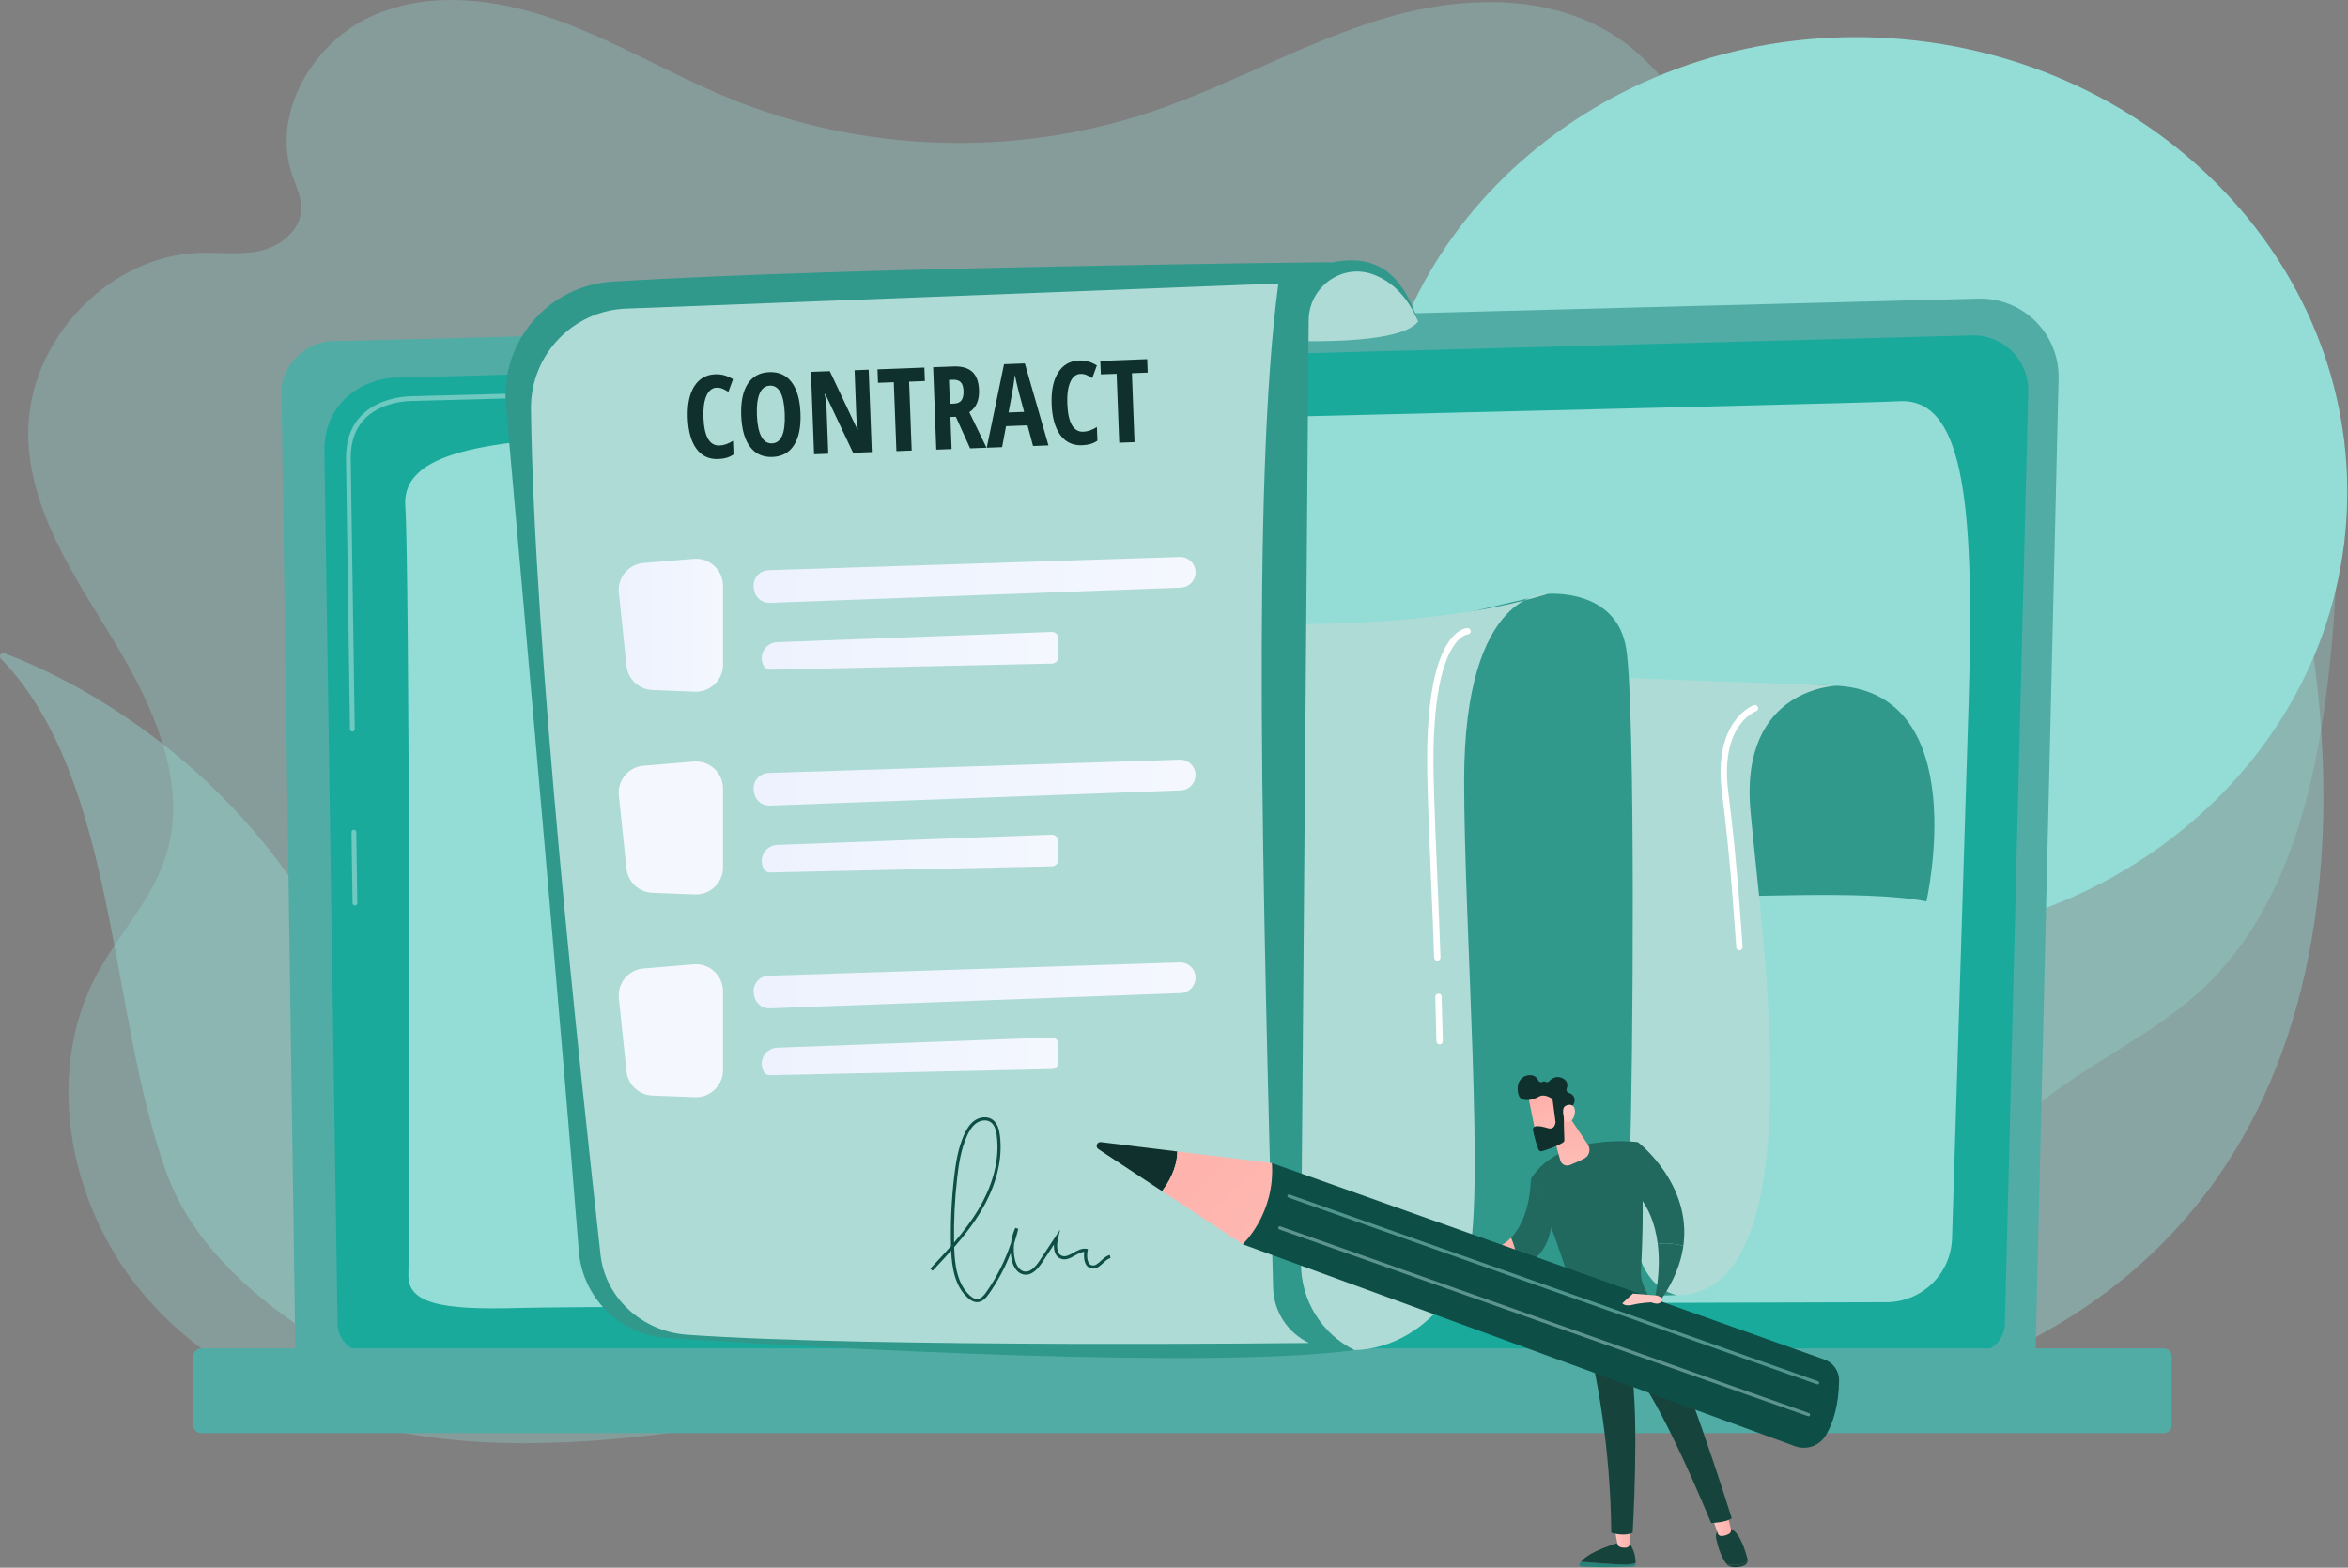 <svg width="2237" height="1494" viewBox="0 0 2237 1494" fill="none" xmlns="http://www.w3.org/2000/svg">
<rect x="0" y="0" width="2237" height="1494" fill="#808080" stroke="none"/>
<path opacity="0.3" d="M2175.46 273.91C2120 164.09 1998.24 81.51 1879.72 106.85C1808.76 122.02 1738.23 172.92 1670.18 147.37C1621.14 128.95 1593.45 76.73 1552.23 43.96C1488.78 -6.48 1398.71 -5.89 1321.39 16.71C1244.06 39.31 1173.28 80.86 1096.88 106.55C966.68 150.33 821.37 145.58 694.19 93.38C638.36 70.46 586.1 38.84 529.26 18.66C472.42 -1.52 407.96 -9.35 353.1 15.88C298.24 41.11 258.87 107.11 277.91 165.35C281.71 176.96 287.66 188.41 286.88 200.62C285.63 220.21 267.08 234.56 248.32 238.91C229.56 243.27 210.01 240.42 190.77 240.92C104.45 243.15 27.31 323.49 26.9 411.58C26.56 484.63 70.72 548.82 108.48 610.89C146.23 672.96 180.17 747.44 157.68 816.79C144.34 857.91 113.06 890.08 92.56 928.02C39.42 1026.37 67.83 1156.56 142.03 1239.52C216.23 1322.48 327.35 1363.07 437.02 1372.73C546.69 1382.39 656.68 1364.25 765.35 1346.32C874.02 1328.39 984.09 1310.55 1093.71 1320.83C1093.71 1320.83 1526 1384.5 1744.76 1355.57C1790.56 1349.51 1843.13 1336.49 1862.49 1293.71C1878.83 1257.6 1864.16 1215.26 1867.52 1175.64C1872.37 1118.53 1914.37 1071.75 1960.18 1038.55C2005.98 1005.35 2057.94 980.64 2099.21 941.73C2179.94 865.62 2207.33 747.83 2219.37 636.37C2232.63 513.58 2230.92 383.74 2175.46 273.92V273.91Z" fill="#94DDD6"/>
<g opacity="0.4">
<path d="M0.91 627.76C-1.42 625.35 1.11 621.45 4.25 622.63C54.37 641.37 233.62 720.97 330.03 929.84C418.25 1120.95 448.83 1269.48 457.98 1325.19C459.79 1336.21 449.07 1345.1 438.58 1341.28C376.4 1318.64 205.62 1246.12 158.99 1118.67C103.26 966.38 111.99 742.88 0.91 627.76Z" fill="#94DDD6"/>
<path opacity="0.5" d="M129.41 755.92C129.41 755.92 281.03 862.09 444.15 1323.33C444.15 1323.33 255.66 868.47 129.41 755.92Z" fill="#94DDD6"/>
</g>
<path d="M2235.91 486.482C2246.33 248.875 2046.86 47.141 1790.38 35.898C1533.9 24.656 1317.54 208.16 1307.12 445.768C1296.71 683.376 1496.18 885.109 1752.66 896.352C2009.14 907.595 2225.5 724.09 2235.91 486.482Z" fill="#94DDD6"/>
<g style="mix-blend-mode:soft-light">
<path d="M1892.19 468.249C1892.12 506.279 1890.74 544.319 1887.77 582.249C1884.7 620.169 1879.98 657.979 1873.2 695.449C1866.25 732.869 1857.43 770.079 1844.1 805.929C1837.33 823.779 1829.49 841.389 1818.86 857.529C1813.46 865.519 1807.42 873.239 1799.85 879.589C1796.07 882.739 1791.92 885.559 1787.32 887.619C1782.73 889.669 1777.69 890.919 1772.59 891.029C1767.49 891.199 1762.38 890.199 1757.71 888.319C1753.02 886.449 1748.75 883.789 1744.88 880.729C1737.16 874.549 1730.88 866.989 1725.45 859.009C1714.6 842.989 1706.67 825.419 1699.84 807.589C1686.34 771.799 1677.48 734.589 1670.46 697.189C1656.74 622.259 1651.08 546.099 1650.39 470.029C1650.42 431.989 1652.12 393.959 1655 356.039C1657.95 318.119 1662.28 280.289 1668.66 242.769C1675.13 205.299 1683.37 167.979 1696.13 131.999C1702.63 114.089 1710.18 96.399 1720.7 80.289C1725.97 72.279 1732.09 64.669 1739.66 58.529C1743.45 55.489 1747.65 52.869 1752.24 51.059C1756.81 49.229 1761.78 48.309 1766.72 48.529C1771.65 48.699 1776.53 49.849 1781.02 51.819C1785.51 53.789 1789.63 56.469 1793.42 59.499C1800.99 65.599 1807.21 73.069 1812.77 80.869C1823.78 96.609 1832.09 113.949 1839.3 131.589C1853.53 167.019 1863.17 204.019 1870.82 241.289C1878.3 278.619 1883.56 316.359 1887.05 354.249C1890.43 392.149 1892.06 430.199 1892.22 468.239L1892.19 468.249ZM1882.94 468.249C1883.04 430.459 1881.68 392.649 1878.58 354.979C1875.57 317.309 1871.01 279.739 1864.14 242.589C1857.23 205.479 1848.31 168.599 1834.88 133.339C1828.07 115.789 1820.18 98.559 1809.7 82.989C1804.42 75.279 1798.5 67.929 1791.38 61.979C1784.34 56.069 1775.79 51.549 1766.62 51.269C1757.44 50.909 1748.71 55.159 1741.69 61.029C1734.62 66.979 1728.82 74.429 1723.83 82.319C1713.87 98.199 1706.72 115.769 1700.62 133.569C1688.66 169.349 1681.13 206.529 1675.38 243.859C1664.12 318.639 1660.64 394.439 1661.01 470.019C1660.73 545.569 1665.4 621.339 1678.07 695.839C1684.56 733.009 1692.89 770.009 1705.73 805.399C1712.23 823.019 1719.81 840.359 1730.07 855.909C1735.19 863.649 1741.1 870.899 1748.13 876.679C1755.12 882.379 1763.61 886.489 1772.45 886.149C1776.83 885.989 1781.16 884.869 1785.2 883.009C1789.24 881.129 1792.98 878.539 1796.43 875.579C1803.35 869.639 1809.05 862.209 1814.13 854.439C1824.18 838.749 1831.67 821.379 1838.09 803.729C1850.75 768.269 1859.02 731.269 1865.42 694.079C1871.79 656.849 1875.97 619.249 1878.77 581.559C1881.65 543.869 1882.94 506.059 1882.93 468.249H1882.94Z" fill="#94DDD6"/>
</g>
<g style="mix-blend-mode:soft-light">
<path d="M2084.06 468.25C2083.75 517.34 2077.39 566.45 2064.19 613.78C2050.72 660.99 2030.4 706.36 2002.93 747.08C1975.49 787.71 1940.56 823.72 1898.88 849.84C1878.06 862.85 1855.57 873.27 1832.03 880.33C1808.51 887.4 1783.95 891.08 1759.38 891.08C1734.81 891.12 1710.24 887.48 1686.7 880.43C1663.14 873.4 1640.62 863.02 1619.77 850.03C1578.01 823.96 1542.98 787.98 1515.44 747.34C1487.87 706.61 1467.49 661.21 1453.91 613.96C1447.25 590.29 1442.27 566.15 1438.99 541.78C1435.74 517.41 1434.1 492.84 1433.97 468.25C1434.12 443.67 1435.79 419.09 1439.06 394.73C1442.36 370.37 1447.38 346.24 1454.06 322.58C1467.69 275.36 1488.13 230.01 1515.72 189.35C1543.28 148.78 1578.3 112.86 1620.03 86.9C1661.65 61.02 1710.25 45.85 1759.37 45.96C1808.5 45.92 1857.05 61.15 1898.59 87.09C1940.25 113.1 1975.16 149.05 2002.62 189.62C2030.12 230.27 2050.5 275.59 2064.02 322.77C2077.26 370.07 2083.67 419.16 2084.04 468.25H2084.06ZM2073.46 468.25C2073.46 420.07 2067.53 371.83 2054.89 325.3C2042.23 278.83 2023.17 233.92 1996.8 193.5C1970.47 153.19 1936.81 117.16 1896.15 90.99C1875.78 78.07 1853.79 67.63 1830.7 60.6C1807.62 53.57 1783.53 49.86 1759.39 49.77C1735.25 49.9 1711.17 53.63 1688.11 60.7C1665.04 67.77 1643.08 78.23 1622.75 91.18C1582.17 117.4 1548.6 153.46 1522.37 193.77C1496.09 234.18 1477.09 279.06 1464.54 325.49C1458.26 348.73 1453.75 372.42 1450.68 396.27C1447.59 420.13 1446.08 444.19 1446.04 468.25C1446.1 492.32 1447.63 516.37 1450.75 540.22C1453.85 564.07 1458.39 587.75 1464.69 610.97C1477.3 657.37 1496.35 702.2 1522.66 742.54C1548.91 782.78 1582.46 818.78 1623.02 844.89C1643.34 857.78 1665.3 868.12 1688.3 875.18C1711.29 882.26 1735.31 886.02 1759.39 886.18C1783.48 886.06 1807.51 882.33 1830.52 875.28C1853.54 868.25 1875.53 857.93 1895.88 845.07C1936.51 819.01 1970.16 783.03 1996.51 742.79C2022.91 702.44 2042.03 657.57 2054.74 611.14C2067.43 564.64 2073.41 516.41 2073.47 468.24L2073.46 468.25Z" fill="#94DDD6"/>
</g>
<g style="mix-blend-mode:soft-light">
<path d="M1382.93 301.04C1415.22 300.44 1447.52 300.19 1479.81 299.75L1576.69 299.02C1608.98 298.71 1641.28 298.74 1673.57 298.65L1770.45 298.43L1867.33 298.67C1899.62 298.82 1931.92 298.74 1964.21 299.07L2061.09 299.87C2093.38 300.34 2125.68 300.62 2157.97 301.26C2158.23 301.26 2158.43 301.48 2158.43 301.74C2158.43 301.99 2158.22 302.19 2157.97 302.2C2125.68 302.84 2093.38 303.12 2061.09 303.59L1964.21 304.39C1931.92 304.73 1899.62 304.64 1867.33 304.79L1770.45 305.04L1673.57 304.82C1641.28 304.72 1608.98 304.76 1576.69 304.45L1479.81 303.72C1447.52 303.29 1415.22 303.03 1382.93 302.43C1382.55 302.43 1382.24 302.11 1382.25 301.72C1382.25 301.34 1382.56 301.04 1382.93 301.04Z" fill="#94DDD6"/>
</g>
<g style="mix-blend-mode:soft-light">
<path d="M1495.33 138.769C1518.26 138.169 1541.19 137.919 1564.11 137.479L1632.89 136.749C1678.75 136.259 1724.6 136.199 1770.46 136.149C1816.32 136.199 1862.17 136.309 1908.03 136.809L1976.81 137.609C1999.74 138.079 2022.67 138.359 2045.59 138.999C2045.85 138.999 2046.05 139.219 2046.04 139.479C2046.04 139.729 2045.83 139.929 2045.59 139.929C2022.66 140.569 1999.73 140.849 1976.81 141.319L1908.03 142.119C1862.17 142.619 1816.32 142.729 1770.46 142.779C1724.6 142.729 1678.75 142.669 1632.89 142.179L1564.11 141.449C1541.18 141.019 1518.25 140.759 1495.33 140.159C1494.95 140.149 1494.64 139.829 1494.65 139.449C1494.65 139.079 1494.96 138.779 1495.33 138.769Z" fill="#94DDD6"/>
</g>
<g style="mix-blend-mode:soft-light">
<path d="M1349.26 463.299C1384.36 462.699 1419.46 462.449 1454.56 462.009L1559.86 461.279C1594.96 460.969 1630.06 460.999 1665.16 460.909L1770.46 460.699L1875.76 460.939C1910.86 461.089 1945.96 461.009 1981.06 461.339L2086.36 462.139C2121.46 462.609 2156.56 462.889 2191.66 463.529C2191.92 463.529 2192.12 463.749 2192.12 464.009C2192.12 464.259 2191.91 464.459 2191.66 464.469C2156.56 465.109 2121.46 465.389 2086.36 465.859L1981.06 466.659C1945.96 466.999 1910.86 466.919 1875.76 467.059L1770.46 467.309L1665.16 467.089C1630.06 466.989 1594.96 467.029 1559.86 466.719L1454.56 465.989C1419.46 465.559 1384.36 465.299 1349.26 464.699C1348.88 464.699 1348.57 464.379 1348.58 463.989C1348.58 463.609 1348.89 463.309 1349.26 463.309V463.299Z" fill="#94DDD6"/>
</g>
<g style="mix-blend-mode:soft-light">
<path d="M1382.93 625.57C1415.22 624.97 1447.52 624.72 1479.81 624.28L1576.69 623.55C1608.98 623.24 1641.28 623.27 1673.57 623.18L1770.45 622.97L1867.33 623.21C1899.62 623.36 1931.92 623.28 1964.21 623.61L2061.09 624.41C2093.38 624.88 2125.68 625.16 2157.97 625.8C2158.23 625.8 2158.43 626.02 2158.43 626.28C2158.43 626.53 2158.22 626.73 2157.97 626.74C2125.68 627.38 2093.38 627.66 2061.09 628.13L1964.21 628.93C1931.92 629.27 1899.62 629.19 1867.33 629.33L1770.45 629.57L1673.57 629.36C1641.28 629.26 1608.98 629.3 1576.69 628.99L1479.81 628.26C1447.52 627.83 1415.22 627.57 1382.93 626.97C1382.55 626.97 1382.24 626.65 1382.25 626.26C1382.25 625.88 1382.56 625.58 1382.93 625.58V625.57Z" fill="#94DDD6"/>
</g>
<g style="mix-blend-mode:soft-light">
<path d="M2059.45 790.98H1509.19C1507.84 790.98 1506.75 789.89 1506.75 788.54C1506.75 787.19 1507.84 786.1 1509.19 786.1H2059.45C2060.8 786.1 2061.89 787.19 2061.89 788.54C2061.89 789.89 2060.8 790.98 2059.45 790.98Z" fill="#94DDD6"/>
</g>
<g opacity="0.4">
<path d="M1719.44 1346.5C1719.44 1346.5 1874.73 829.52 2142.47 557.01C2160.47 538.69 2190.57 547.68 2195.47 572.92C2228.29 741.69 2278.71 1251.05 1719.43 1346.5H1719.44Z" fill="#94DDD6"/>
<path d="M1772.14 1315.39C1770.82 1316.57 1772.32 1318.63 1773.78 1317.64C1827.55 1281 2038.23 1098.19 2137.23 717.18C2137.55 715.96 2135.82 715.39 2135.4 716.59C2104.55 804.5 1980.86 1128.14 1772.14 1315.4V1315.39Z" fill="#94DDD6"/>
</g>
<path d="M1939.3 1289.35C1939.3 1305.59 1926 1318.89 1909.74 1318.89H310.99C294.73 1318.89 281.43 1305.6 281.43 1289.35L268.13 370.6C268.13 354.36 287.27 322.64 322.35 325.02L1884.82 284.59C1905.22 284.06 1924.95 291.91 1939.4 306.32C1953.85 320.72 1961.75 340.41 1961.27 360.79L1939.31 1289.35H1939.3Z" fill="#51ACA6"/>
<path d="M1910.11 1261.02C1910.11 1276.4 1897.52 1288.99 1882.14 1288.99H349.54C334.16 1288.99 321.57 1276.4 321.57 1261.02L309.02 426.97C310.5 376.78 354.5 358.74 381.18 359.8L1878.67 319.62C1893 319.24 1906.86 324.76 1917.01 334.88C1927.16 345 1932.74 358.86 1932.38 373.2L1910.11 1261.01V1261.02Z" fill="#1AAA9C"/>
<path opacity="0.37" d="M338.14 862.939C336.91 862.939 335.9 861.949 335.88 860.709L334.89 793.069C334.87 791.819 335.87 790.799 337.12 790.779C338.3 790.739 339.39 791.759 339.41 793.009L340.4 860.649C340.42 861.899 339.42 862.919 338.17 862.939H338.14Z" fill="white"/>
<path opacity="0.37" d="M335.7 697.19C334.47 697.19 333.46 696.2 333.44 694.96L329.64 435.9C329.72 418.6 335.05 404.78 345.48 394.78C364.46 376.59 394.17 377.51 395.42 377.55L873.63 364.72C874.88 364.74 875.92 365.67 875.95 366.92C875.98 368.17 875 369.2 873.75 369.24L395.41 382.07C394.07 382.01 366.22 381.17 348.6 398.04C339.08 407.16 334.22 419.89 334.15 435.88L337.95 694.9C337.97 696.15 336.97 697.18 335.72 697.19H335.69H335.7Z" fill="white"/>
<path d="M389.09 1214.75C390.69 1145.81 390.1 535.37 386.14 482.65C382.18 429.93 464.29 420.04 590.35 414.11C716.41 408.18 1780.04 384.69 1807.43 382.47C1868.99 377.48 1881.73 469.49 1875.57 669.24C1870.94 819.31 1863.27 1066.52 1859.75 1180.21C1858.7 1214.06 1831.03 1240.92 1797.16 1241.01C1541.21 1241.71 560.21 1244.53 494.91 1246.47C419.76 1248.71 388.45 1242.09 389.08 1214.76L389.09 1214.75Z" fill="#94DDD6"/>
<path d="M2061.49 1285.06H191.65C187.502 1285.06 184.14 1288.42 184.14 1292.57V1358.28C184.14 1362.43 187.502 1365.79 191.65 1365.79H2061.49C2065.64 1365.79 2069 1362.43 2069 1358.28V1292.57C2069 1288.42 2065.64 1285.06 2061.49 1285.06Z" fill="#51ACA6"/>
<path d="M1632.51 853.16C1637.58 857.09 1776.81 847 1835.3 859.11C1835.3 859.11 1880.64 661.3 1750.46 653.53C1620.28 645.76 1575.15 726.09 1575.15 726.09L1632.51 853.16Z" fill="#30998C"/>
<path d="M1495.02 644.2L1750.46 653.52C1750.46 653.52 1657.38 654.8 1667.68 772.52C1677.99 890.24 1730.44 1234 1597.23 1234.34C1464.02 1234.68 1461.89 1173.84 1461.89 1173.84L1495.02 644.21V644.2Z" fill="#AFDBD6"/>
<path d="M1375.72 588.97L1474.46 565.98C1474.46 565.98 1540.48 560.05 1549.41 618.72C1558.34 677.4 1555.75 1025.04 1552.96 1096.74C1550.17 1168.44 1556.89 1223.58 1597.24 1234.34L1303.71 1239.42L1375.73 588.97H1375.72Z" fill="#30998C"/>
<path d="M1174.99 593.74C1174.99 593.74 1354.78 603.62 1474.46 565.98C1474.46 565.98 1394.9 560.53 1394.9 744.22C1394.9 884.67 1415.73 1152.73 1397.54 1203.62C1379.35 1254.51 1311.35 1322.91 1213.87 1264.12C1116.39 1205.33 1174.99 593.73 1174.99 593.73V593.74Z" fill="#AFDBD6"/>
<path d="M1127.19 318.34C1127.19 318.34 1325.56 339.96 1351.11 306.34C1351.11 306.34 1330.78 245.83 1270.41 249.85C1210.04 253.88 1127.18 318.34 1127.18 318.34H1127.19Z" fill="#AFDBD6"/>
<path d="M482.02 386.42C499.32 580.82 535.65 992.01 551.46 1192.31C554.98 1236.96 590.78 1272.23 635.48 1275.1C794.71 1285.32 1153.06 1305.15 1290.58 1286.7C1259.08 1271.17 1239.24 1238.98 1239.53 1203.86L1246.83 305.06C1247.09 273.3 1278.72 250.48 1308.46 261.62C1327.2 268.64 1341.38 283.6 1351.12 306.33C1338.14 268.49 1317.72 240.81 1270.42 249.84C1270.42 249.84 807.88 254.46 583.42 268.38C522.43 272.16 476.61 325.54 482.02 386.41V386.42Z" fill="#30998C"/>
<path d="M596.44 294.12L1217.96 270.19C1192.33 459.97 1203.14 846.44 1212.93 1227.31C1213.51 1249.89 1226.75 1270.21 1247.17 1279.86C1247.17 1279.86 832.62 1284.64 654.5 1272C612.56 1269.03 576.72 1237.5 572.12 1195.71C552.86 1020.96 508.86 619.96 505.86 389.96C505.19 338.78 545.3 296.08 596.44 294.11V294.12Z" fill="#AFDBD6"/>
<path d="M589.609 564.881L596.859 634.501C598.189 647.261 608.7 657.101 621.52 657.601L662.049 659.161C676.669 659.721 688.829 648.021 688.829 633.391V558.291C688.829 543.221 675.949 531.361 660.929 532.591L613.139 536.521C598.729 537.701 588.109 550.511 589.599 564.891L589.609 564.881Z" fill="url(#paint0_linear_270_7)"/>
<path d="M732.14 543.42C799.6 541.32 1058.57 532.9 1123.96 530.78C1132.21 530.51 1139.03 537.13 1139.03 545.38C1139.03 553.24 1132.82 559.68 1124.97 559.98L733.4 574.52C725.86 574.8 719.34 569.29 718.37 561.8L718.12 559.91C717.01 551.35 723.51 543.7 732.14 543.43V543.42Z" fill="url(#paint1_linear_270_7)"/>
<path d="M727.9 635.201C729.05 637.121 731.13 638.281 733.37 638.231L1002.24 632.391C1005.62 632.321 1008.32 629.561 1008.32 626.181V608.451C1008.32 604.931 1005.39 602.111 1001.88 602.241L740.5 612.011C728.86 612.451 721.93 625.191 727.9 635.191V635.201Z" fill="url(#paint2_linear_270_7)"/>
<path d="M589.609 758.09L596.859 827.71C598.189 840.47 608.7 850.31 621.52 850.81L662.049 852.37C676.669 852.93 688.829 841.23 688.829 826.6V751.5C688.829 736.43 675.949 724.56 660.929 725.8L613.139 729.73C598.729 730.91 588.109 743.72 589.599 758.1L589.609 758.09Z" fill="url(#paint3_linear_270_7)"/>
<path d="M732.14 736.64C799.6 734.54 1058.57 726.12 1123.96 724C1132.21 723.73 1139.03 730.35 1139.03 738.6C1139.03 746.46 1132.82 752.9 1124.97 753.2L733.4 767.74C725.86 768.02 719.34 762.51 718.37 755.02L718.12 753.13C717.01 744.57 723.51 736.92 732.14 736.65V736.64Z" fill="url(#paint4_linear_270_7)"/>
<path d="M727.9 828.411C729.05 830.331 731.13 831.491 733.37 831.441L1002.24 825.601C1005.62 825.531 1008.32 822.771 1008.32 819.391V801.661C1008.32 798.141 1005.39 795.321 1001.88 795.451L740.5 805.221C728.86 805.661 721.93 818.401 727.9 828.401V828.411Z" fill="url(#paint5_linear_270_7)"/>
<path d="M589.609 951.311L596.859 1020.93C598.189 1033.69 608.7 1043.53 621.52 1044.03L662.049 1045.58C676.669 1046.14 688.829 1034.44 688.829 1019.81V944.711C688.829 929.641 675.949 917.781 660.929 919.011L613.139 922.941C598.729 924.121 588.109 936.931 589.599 951.311H589.609Z" fill="url(#paint6_linear_270_7)"/>
<path d="M732.14 929.85C799.6 927.75 1058.57 919.33 1123.96 917.21C1132.21 916.94 1139.03 923.56 1139.03 931.81C1139.03 939.67 1132.82 946.11 1124.97 946.41L733.4 960.95C725.86 961.23 719.34 955.72 718.37 948.23L718.12 946.34C717.01 937.78 723.51 930.13 732.14 929.86V929.85Z" fill="url(#paint7_linear_270_7)"/>
<path d="M727.9 1021.63C729.05 1023.55 731.13 1024.71 733.37 1024.66L1002.24 1018.82C1005.62 1018.75 1008.32 1015.99 1008.32 1012.61V994.88C1008.32 991.36 1005.39 988.54 1001.88 988.67L740.5 998.44C728.86 998.88 721.93 1011.62 727.9 1021.62V1021.63Z" fill="url(#paint8_linear_270_7)"/>
<g style="mix-blend-mode:soft-light">
<path d="M1371.55 995.29C1369.91 995.29 1368.56 993.97 1368.53 992.32C1368.53 992.23 1368.34 982.69 1367.43 950.03C1367.38 948.36 1368.7 946.97 1370.37 946.92C1372 946.84 1373.43 948.19 1373.48 949.86C1374.4 982.57 1374.58 992.12 1374.59 992.21C1374.62 993.88 1373.29 995.26 1371.62 995.29H1371.56H1371.55Z" fill="white"/>
</g>
<g style="mix-blend-mode:soft-light">
<path d="M1369.35 915.55C1367.72 915.55 1366.38 914.26 1366.33 912.62C1365.68 891.35 1364.67 867.85 1363.59 842.96C1362.14 809.33 1360.64 774.56 1359.85 741.06C1357.76 652.65 1372.34 618.72 1384.95 605.81C1391.8 598.8 1397.54 598.59 1398.17 598.59C1399.84 598.59 1401.2 599.95 1401.2 601.62C1401.2 603.29 1399.88 604.61 1398.23 604.65C1397.54 604.7 1362.78 608.52 1365.91 740.92C1366.7 774.36 1368.2 809.1 1369.65 842.7C1370.72 867.61 1371.74 891.14 1372.39 912.44C1372.44 914.11 1371.13 915.51 1369.46 915.56C1369.43 915.56 1369.4 915.56 1369.37 915.56L1369.35 915.55Z" fill="white"/>
</g>
<g style="mix-blend-mode:soft-light">
<path d="M1657.14 905.64C1655.55 905.64 1654.22 904.4 1654.12 902.8C1654.07 902 1649.26 822.31 1640.63 755.98C1631.68 687.16 1669.34 672.65 1670.95 672.06C1672.53 671.49 1674.26 672.3 1674.83 673.87C1675.4 675.44 1674.59 677.17 1673.03 677.74C1671.61 678.27 1638.35 691.48 1646.63 755.19C1655.28 821.73 1660.11 901.63 1660.16 902.43C1660.26 904.1 1658.99 905.53 1657.32 905.63C1657.26 905.63 1657.2 905.63 1657.14 905.63V905.64Z" fill="white"/>
</g>
<path d="M682.669 369.46C678.479 369.62 675.269 372.2 673.039 377.2C670.809 382.2 669.859 389.07 670.189 397.81C670.879 416.01 675.969 424.93 685.459 424.57C689.619 424.41 693.919 422.92 698.369 420.1L698.859 433.1C695.119 435.79 690.259 437.25 684.279 437.47C675.429 437.81 668.499 434.54 663.489 427.68C658.479 420.82 655.729 411.02 655.249 398.26C654.769 385.51 656.839 375.47 661.459 368.16C666.079 360.85 672.739 357.02 681.449 356.7C684.319 356.59 687.079 356.88 689.739 357.57C692.399 358.26 695.279 359.53 698.359 361.39L693.969 373.45C692.319 372.4 690.559 371.45 688.699 370.61C686.839 369.77 684.829 369.38 682.679 369.47L682.669 369.46Z" fill="#0F302C"/>
<path d="M762.639 393.98C763.129 406.98 761.069 417.07 756.469 424.24C751.859 431.41 745.029 435.17 735.969 435.51C726.869 435.85 719.749 432.64 714.619 425.85C709.479 419.07 706.669 409.12 706.169 396.01C705.679 383.01 707.739 372.95 712.349 365.83C716.959 358.71 723.849 354.98 733.019 354.64C742.079 354.3 749.159 357.52 754.259 364.3C759.359 371.08 762.159 380.98 762.649 393.98H762.639ZM721.109 395.55C721.449 404.51 722.839 411.29 725.269 415.89C727.699 420.5 731.109 422.72 735.479 422.55C744.289 422.22 748.349 412.88 747.659 394.54C746.969 376.2 742.249 367.19 733.509 367.53C729.069 367.7 725.809 370.16 723.729 374.92C721.649 379.68 720.779 386.56 721.119 395.55H721.109Z" fill="#0F302C"/>
<path d="M830.599 430.85L812.759 431.53L786.319 375.55L785.619 375.58C786.679 379.88 787.299 384.52 787.489 389.5L789.119 432.43L775.579 432.94L772.609 354.38L790.559 353.7L816.759 409.1L817.349 409.08C816.529 405.34 816.019 400.88 815.819 395.69L814.199 352.81L827.629 352.3L830.599 430.86V430.85Z" fill="#0F302C"/>
<path d="M868.59 429.41L854.03 429.96L851.54 364.25L836.5 364.82L836.01 351.98L880.66 350.29L881.15 363.13L866.11 363.7L868.6 429.41H868.59Z" fill="#0F302C"/>
<path d="M905.469 397.4L906.629 427.97L892.009 428.52L889.039 349.96L908.169 349.24C916.259 348.93 922.309 350.62 926.309 354.31C930.309 358 932.449 363.78 932.749 371.66C933.129 381.58 930.039 388.64 923.489 392.83L939.889 426.7L924.249 427.29L910.679 397.19L905.469 397.39V397.4ZM904.989 384.82L908.749 384.68C912.189 384.55 914.619 383.48 916.049 381.47C917.479 379.46 918.119 376.52 917.979 372.65C917.829 368.64 916.919 365.81 915.259 364.17C913.599 362.53 911.109 361.77 907.779 361.9L904.129 362.04L904.989 384.82Z" fill="#0F302C"/>
<path d="M984.219 425.03L978.959 405.37L958.489 406.15L954.729 426.15L940.109 426.7L956.569 347.09L976.399 346.34L998.889 424.48L984.219 425.04V425.03ZM975.719 392.53L970.839 374.42C970.549 373.32 969.879 370.56 968.829 366.13C967.779 361.7 967.139 358.74 966.909 357.24C966.559 360.34 966.099 363.75 965.519 367.49C964.939 371.22 963.399 379.76 960.889 393.09L975.719 392.53Z" fill="#0F302C"/>
<path d="M1029.34 356.33C1025.15 356.49 1021.94 359.07 1019.71 364.07C1017.48 369.07 1016.53 375.94 1016.86 384.68C1017.55 402.88 1022.64 411.8 1032.13 411.44C1036.29 411.28 1040.59 409.79 1045.04 406.97L1045.53 419.97C1041.79 422.66 1036.93 424.12 1030.95 424.34C1022.1 424.68 1015.17 421.41 1010.16 414.55C1005.15 407.69 1002.4 397.89 1001.92 385.13C1001.44 372.38 1003.51 362.34 1008.13 355.03C1012.75 347.72 1019.41 343.89 1028.12 343.57C1030.99 343.46 1033.75 343.75 1036.41 344.44C1039.07 345.13 1041.95 346.4 1045.03 348.26L1040.64 360.32C1038.99 359.27 1037.23 358.32 1035.37 357.48C1033.51 356.64 1031.5 356.25 1029.35 356.34L1029.34 356.33Z" fill="#0F302C"/>
<path d="M1080.88 421.37L1066.32 421.92L1063.83 356.21L1048.79 356.78L1048.3 343.94L1092.95 342.25L1093.44 355.09L1078.4 355.66L1080.89 421.37H1080.88Z" fill="#0F302C"/>
<path d="M930.87 1241C927.96 1241 925.03 1239.6 921.9 1236.73C909.77 1225.59 906.91 1208.2 906.19 1191.88C900.38 1198.42 894.41 1204.78 888.52 1211.06L886.33 1209.01C892.92 1201.99 899.6 1194.87 906.04 1187.51C905.5 1165.54 906.51 1143.33 909.04 1121.5C910.58 1108.19 912.8 1094.11 918.56 1081.29C920.38 1077.24 923.39 1071.45 928.53 1067.85C933.82 1064.15 940.75 1063.73 945.37 1066.83C950.59 1070.34 952.01 1077.07 952.62 1081.83C956.28 1110.33 945.15 1136.46 935.17 1153.37C927.71 1166.01 918.66 1177.59 909.07 1188.6C909.55 1205.18 911.81 1223.39 923.92 1234.52C926.55 1236.94 928.9 1238.07 931.08 1237.99C934.7 1237.86 937.53 1234.48 939.83 1231.19C949.92 1216.74 957.77 1201.06 963.25 1184.43C963.88 1179.49 965.25 1174.65 967.35 1170.13L970.17 1171.12C969.02 1175.85 967.69 1180.51 966.19 1185.1C965.62 1189.87 965.79 1194.73 966.73 1199.45C967.24 1202.01 969.41 1210.45 975.79 1211.67C980.6 1212.58 985.34 1209.2 990.72 1201.03L1009.98 1171.76L1008.08 1179.93C1007.1 1184.14 1005.49 1194.21 1011.59 1196.72C1015.09 1198.16 1018.79 1196.08 1022.7 1193.87C1026.54 1191.71 1030.51 1189.47 1034.91 1190.06L1036.46 1190.27L1036.19 1191.81C1035.18 1197.65 1035.68 1204.83 1040.38 1205.87C1043.46 1206.55 1045.99 1204.21 1048.92 1201.5C1051.42 1199.19 1054.01 1196.8 1057.33 1195.99L1058.03 1198.91C1055.46 1199.53 1053.17 1201.65 1050.95 1203.7C1047.7 1206.71 1044.33 1209.82 1039.72 1208.8C1033.47 1207.42 1032.12 1200.01 1032.97 1192.99C1030.07 1193.16 1027.19 1194.79 1024.15 1196.49C1019.78 1198.95 1015.27 1201.5 1010.42 1199.5C1005.98 1197.67 1003.81 1192.91 1004.14 1186.06L993.21 1202.68C989.35 1208.54 983.29 1216.16 975.21 1214.62C969.66 1213.56 965.39 1208.11 963.77 1200.04C963.38 1198.07 963.11 1196.08 962.96 1194.08C957.67 1207.77 950.74 1220.77 942.26 1232.91C939.54 1236.81 936.09 1240.81 931.16 1240.99C931.05 1240.99 930.94 1240.99 930.83 1240.99L930.87 1241ZM938.14 1067.74C935.5 1067.74 932.68 1068.61 930.26 1070.31C925.72 1073.48 922.98 1078.8 921.3 1082.52C915.71 1094.97 913.54 1108.78 912.02 1121.85C909.63 1142.45 908.61 1163.38 908.97 1184.13C917.65 1173.98 925.8 1163.35 932.59 1151.85C942.33 1135.35 953.2 1109.87 949.65 1082.21C948.8 1075.57 946.91 1071.47 943.71 1069.32C942.13 1068.26 940.19 1067.74 938.14 1067.74Z" fill="#0D4F47"/>
<path d="M1506.25 1488.34C1515.43 1489.13 1531.35 1490.42 1543.9 1490.97C1551.45 1491.3 1555.79 1490.56 1558.29 1489.56C1558.29 1489.84 1558.28 1490.11 1558.27 1490.36C1558.21 1491.68 1557.14 1492.74 1555.8 1492.81C1532.08 1494.13 1513.21 1493.27 1506.5 1492.86C1505.11 1492.78 1504.28 1491.27 1504.99 1490.08C1505.35 1489.49 1505.78 1488.91 1506.24 1488.33L1506.25 1488.34Z" fill="#278279"/>
<path d="M1543.9 1490.97C1531.35 1490.42 1515.42 1489.13 1506.25 1488.34C1515.27 1477.27 1543.9 1469.81 1543.9 1469.81H1551.99C1557.55 1477.83 1558.36 1485.46 1558.3 1489.56C1555.8 1490.56 1551.45 1491.3 1543.91 1490.97H1543.9Z" fill="#16443D"/>
<path d="M1553.35 1456.61L1552.59 1471.59C1552.51 1473.21 1551.29 1474.57 1549.67 1474.81C1548.05 1475.04 1545.89 1475.07 1543.6 1474.31C1542.19 1473.84 1541.14 1472.65 1540.88 1471.2L1538.27 1456.62H1553.36L1553.35 1456.61Z" fill="url(#paint9_linear_270_7)"/>
<path d="M1658.39 1490.86C1662.37 1490.31 1664.17 1488.24 1664.92 1486.03C1664.92 1486.05 1664.92 1486.07 1664.93 1486.09C1665.52 1488.42 1664.16 1490.84 1661.45 1491.99C1658.17 1493.38 1654.58 1493.62 1651.8 1493.5C1648.81 1493.38 1646.07 1492.14 1644.57 1490.16L1644.55 1490.13C1647.55 1491.61 1651.76 1491.79 1658.39 1490.86Z" fill="#16443D"/>
<path d="M1639.63 1456.51H1646.3C1656.46 1456.3 1662.84 1477.73 1664.93 1486.03C1664.18 1488.24 1662.37 1490.31 1658.4 1490.86C1651.76 1491.79 1647.56 1491.61 1644.56 1490.13C1639.07 1482.91 1636.35 1472.33 1635.04 1466.16C1633.55 1459.14 1639.64 1456.52 1639.64 1456.52L1639.63 1456.51Z" fill="#16443D"/>
<path d="M1645.44 1442.61L1649.14 1457.34C1649.59 1459.15 1648.73 1461.01 1647.06 1461.87C1644.99 1462.93 1642.07 1464.05 1639.39 1463.73C1638.13 1463.58 1637.08 1462.69 1636.67 1461.5L1631.23 1446L1645.44 1442.61Z" fill="url(#paint10_linear_270_7)"/>
<path d="M1649.86 1446.87C1645.25 1450.96 1630.27 1451.5 1630.27 1451.5C1576.29 1321.93 1554.2 1303.53 1554.2 1303.53C1561.99 1352.43 1555.46 1460.7 1555.46 1460.7C1546.55 1464.63 1535.07 1460.7 1535.07 1460.7C1534.35 1380.64 1522.04 1310.81 1507.5 1255.77C1543.99 1254.95 1563.39 1242.46 1569.73 1237.45C1600.14 1286.48 1649.87 1446.87 1649.87 1446.87H1649.86Z" fill="#16443D"/>
<path d="M1560.46 1088.45C1567.37 1122.9 1564.89 1184.55 1563.27 1212.68C1562.81 1220.58 1568.33 1231.54 1572.79 1239.02C1573.49 1240.19 1573.06 1241.69 1571.84 1242.32C1564.37 1246.16 1539.08 1258.05 1509.76 1259.53C1507.81 1259.63 1506.06 1258.3 1505.55 1256.41C1483.8 1175.21 1458.54 1123.32 1458.54 1123.32C1486.43 1078.79 1560.46 1088.46 1560.46 1088.46V1088.45Z" fill="#21685F"/>
<path d="M1550.52 1300.46C1550.83 1300.46 1551.14 1300.38 1551.42 1300.21C1552.23 1299.71 1552.49 1298.65 1552 1297.84C1551.71 1297.36 1544.73 1286.08 1530.6 1279.26C1529.74 1278.85 1528.71 1279.2 1528.29 1280.07C1527.88 1280.93 1528.24 1281.96 1529.1 1282.38C1542.27 1288.74 1548.99 1299.54 1549.05 1299.65C1549.38 1300.18 1549.94 1300.48 1550.53 1300.48L1550.52 1300.46Z" fill="url(#paint11_linear_270_7)"/>
<path d="M1603.77 1187.31C1601.55 1203.36 1595 1220.86 1581.89 1239.45L1576.91 1235.39C1576.91 1235.39 1582.66 1212.05 1579.39 1185.55C1587.48 1183.97 1597.03 1185.6 1603.77 1187.3V1187.31Z" fill="#21685F"/>
<path d="M1552.74 1130.95L1560.45 1088.45C1560.45 1088.45 1611.99 1127.85 1603.77 1187.31C1597.03 1185.6 1587.47 1183.98 1579.39 1185.56C1577.03 1166.48 1570 1145.76 1552.74 1130.95Z" fill="#21685F"/>
<path d="M1458.54 1123.3L1478.43 1166.14C1475.21 1192.01 1461.32 1203.19 1446.34 1207.48C1445.41 1195.69 1442.42 1186.17 1439.66 1179.58C1458.8 1159.82 1458.54 1123.3 1458.54 1123.3Z" fill="#21685F"/>
<path d="M1439.66 1179.59C1442.43 1186.18 1445.41 1195.7 1446.34 1207.49C1406.37 1223 1395.79 1192.92 1395.79 1192.92L1403.18 1191.62C1419.86 1193.38 1431.52 1188 1439.66 1179.59Z" fill="url(#paint12_linear_270_7)"/>
<path d="M1476.87 1070.41L1486.47 1105.72C1487.55 1109.69 1491.84 1111.82 1495.66 1110.29C1499.78 1108.64 1505 1106.4 1509.5 1103.97C1514.3 1101.38 1515.8 1095.2 1512.76 1090.67L1492.79 1060.9L1476.86 1070.42L1476.87 1070.41Z" fill="url(#paint13_linear_270_7)"/>
<path d="M1455.86 1043.59C1455.77 1044.2 1463.87 1083.88 1463.87 1083.88L1486.43 1078.77L1484.34 1040.02C1484.34 1040.02 1457.32 1033.44 1455.86 1043.59Z" fill="url(#paint14_linear_270_7)"/>
<path d="M1479.27 1048.65L1481.97 1068.96C1482 1069.22 1482 1069.48 1481.97 1069.74C1481.74 1071.33 1480.56 1076.75 1475.09 1075.2C1470.12 1073.79 1465.57 1072.58 1462.43 1073.55C1461.02 1073.98 1460.17 1075.41 1460.46 1076.86C1461.2 1080.47 1463.01 1088.56 1465.65 1095.35C1466.19 1096.73 1467.7 1097.45 1469.12 1097.04C1473.4 1095.79 1482.35 1092.91 1489.01 1088.9C1489.91 1088.36 1490.45 1087.38 1490.41 1086.32C1490.19 1081.19 1489.59 1065.6 1490.1 1061.23C1490.57 1057.13 1495.61 1054.67 1497.79 1053.79C1498.51 1053.5 1499.07 1052.94 1499.36 1052.22C1500.37 1049.68 1501.77 1043.81 1494.37 1041.4C1492.82 1040.9 1492 1039.23 1492.56 1037.69C1493.66 1034.64 1494.12 1029.98 1488.39 1027.42C1482.57 1024.81 1478.22 1027.91 1475.88 1030.44C1474.93 1031.46 1473.41 1031.61 1472.23 1030.87C1471.56 1030.45 1470.7 1030.31 1469.65 1030.96C1468.24 1031.84 1466.38 1031.24 1465.66 1029.75C1464.27 1026.89 1461.43 1023.83 1455.73 1024.8C1445.62 1026.53 1444.48 1037.73 1447.14 1044.3C1449.81 1050.86 1460.66 1048.36 1466.11 1045.06C1470.25 1042.54 1475.62 1045.18 1477.96 1046.59C1478.7 1047.04 1479.19 1047.8 1479.3 1048.65H1479.27Z" fill="#0F302C"/>
<path d="M1490.98 1068.65C1490.98 1068.65 1486.82 1057.01 1491.09 1054.16C1495.36 1051.31 1501.68 1052.79 1500.29 1061.22C1498.56 1071.71 1490.97 1068.65 1490.97 1068.65H1490.98Z" fill="url(#paint15_linear_270_7)"/>
<path d="M1398.75 1198.42C1396.74 1199.99 1389.84 1196.71 1385.63 1194.44C1383.57 1193.33 1382.58 1190.93 1383.28 1188.71C1384.3 1185.51 1385.99 1181.38 1388.07 1180.86C1391.53 1180 1407.04 1191.95 1398.75 1198.43V1198.42Z" fill="url(#paint16_linear_270_7)"/>
<path d="M1738.16 1295.64L1211.78 1108.43L1183.93 1185.79L1710.13 1378.23C1721.31 1382.32 1733.78 1377.78 1739.77 1367.5C1745.92 1356.94 1751.8 1340.43 1752.15 1315.71C1752.28 1306.72 1746.63 1298.65 1738.16 1295.64Z" fill="#0D4F47"/>
<path d="M1048.93 1088.44L1121.64 1097.37C1121.56 1107.38 1118.29 1120.32 1107.19 1135.18L1046.47 1095.12C1043.25 1092.99 1045.09 1087.97 1048.93 1088.44Z" fill="#0F302C"/>
<path d="M1211.78 1108.43C1215.11 1156.91 1183.93 1185.79 1183.93 1185.79L1107.2 1135.17C1118.29 1120.32 1121.57 1107.37 1121.65 1097.36L1211.79 1108.43H1211.78Z" fill="url(#paint17_linear_270_7)"/>
<path opacity="0.5" d="M1731.63 1319.36C1732.27 1319.36 1732.86 1318.96 1733.09 1318.33C1733.38 1317.52 1732.95 1316.64 1732.15 1316.36L1228.54 1138.38C1227.73 1138.1 1226.85 1138.52 1226.57 1139.32C1226.28 1140.13 1226.71 1141.01 1227.51 1141.29L1731.12 1319.27C1731.29 1319.33 1731.46 1319.36 1731.64 1319.36H1731.63Z" fill="#94DDD6"/>
<path opacity="0.5" d="M1722.95 1349.71C1723.59 1349.71 1724.18 1349.31 1724.41 1348.68C1724.7 1347.87 1724.27 1346.99 1723.47 1346.71L1219.86 1168.73C1219.05 1168.45 1218.17 1168.87 1217.89 1169.67C1217.6 1170.48 1218.03 1171.36 1218.83 1171.64L1722.44 1349.62C1722.61 1349.68 1722.78 1349.71 1722.96 1349.71H1722.95Z" fill="#AFDBD6"/>
<path d="M1578.96 1234.68L1555.7 1232.78L1545.62 1242.07C1545.62 1242.07 1548 1245.36 1555.46 1243.47C1562.91 1241.58 1573.12 1241.11 1573.12 1241.11C1573.12 1241.11 1583.41 1245.75 1583.53 1237.07L1578.96 1234.68Z" fill="url(#paint18_linear_270_7)"/>
<defs>
<linearGradient id="paint0_linear_270_7" x1="589.469" y1="595.831" x2="688.829" y2="595.831" gradientUnits="userSpaceOnUse">
<stop stop-color="#EDF2FE"/>
<stop offset="1" stop-color="#F4F7FE"/>
</linearGradient>
<linearGradient id="paint1_linear_270_7" x1="718" y1="552.64" x2="1139.03" y2="552.64" gradientUnits="userSpaceOnUse">
<stop stop-color="#EDF2FE"/>
<stop offset="1" stop-color="#F4F7FE"/>
</linearGradient>
<linearGradient id="paint2_linear_270_7" x1="725.72" y1="620.231" x2="1008.32" y2="620.231" gradientUnits="userSpaceOnUse">
<stop stop-color="#EDF2FE"/>
<stop offset="1" stop-color="#F4F7FE"/>
</linearGradient>
<linearGradient id="paint3_linear_270_7" x1="-0.001" y1="789.04" x2="0.999" y2="789.04" gradientUnits="userSpaceOnUse">
<stop stop-color="#EDF2FE"/>
<stop offset="1" stop-color="#F4F7FE"/>
</linearGradient>
<linearGradient id="paint4_linear_270_7" x1="718" y1="745.86" x2="1139.03" y2="745.86" gradientUnits="userSpaceOnUse">
<stop stop-color="#EDF2FE"/>
<stop offset="1" stop-color="#F4F7FE"/>
</linearGradient>
<linearGradient id="paint5_linear_270_7" x1="725.72" y1="813.451" x2="1008.32" y2="813.451" gradientUnits="userSpaceOnUse">
<stop stop-color="#EDF2FE"/>
<stop offset="1" stop-color="#F4F7FE"/>
</linearGradient>
<linearGradient id="paint6_linear_270_7" x1="-0.001" y1="982.261" x2="0.999" y2="982.261" gradientUnits="userSpaceOnUse">
<stop stop-color="#EDF2FE"/>
<stop offset="1" stop-color="#F4F7FE"/>
</linearGradient>
<linearGradient id="paint7_linear_270_7" x1="718" y1="939.07" x2="1139.03" y2="939.07" gradientUnits="userSpaceOnUse">
<stop stop-color="#EDF2FE"/>
<stop offset="1" stop-color="#F4F7FE"/>
</linearGradient>
<linearGradient id="paint8_linear_270_7" x1="725.72" y1="1006.66" x2="1008.32" y2="1006.66" gradientUnits="userSpaceOnUse">
<stop stop-color="#EDF2FE"/>
<stop offset="1" stop-color="#F4F7FE"/>
</linearGradient>
<linearGradient id="paint9_linear_270_7" x1="1553.35" y1="1465.78" x2="1538.27" y2="1465.78" gradientUnits="userSpaceOnUse">
<stop stop-color="#FEB0A9"/>
<stop offset="1" stop-color="#FFC7C2"/>
</linearGradient>
<linearGradient id="paint10_linear_270_7" x1="1649.27" y1="1453.2" x2="1631.24" y2="1453.2" gradientUnits="userSpaceOnUse">
<stop stop-color="#FEB0A9"/>
<stop offset="1" stop-color="#FFC7C2"/>
</linearGradient>
<linearGradient id="paint11_linear_270_7" x1="1588.51" y1="1386.43" x2="1579.87" y2="1369.15" gradientUnits="userSpaceOnUse">
<stop stop-color="#53D8FF"/>
<stop offset="1" stop-color="#5A52B0"/>
</linearGradient>
<linearGradient id="paint12_linear_270_7" x1="1446.34" y1="1195.76" x2="1395.79" y2="1195.76" gradientUnits="userSpaceOnUse">
<stop stop-color="#FEB0A9"/>
<stop offset="1" stop-color="#FFC7C2"/>
</linearGradient>
<linearGradient id="paint13_linear_270_7" x1="1495.47" y1="1060.67" x2="1496.02" y2="1155.07" gradientUnits="userSpaceOnUse">
<stop stop-color="#FEB0A9"/>
<stop offset="1" stop-color="#FFC7C2"/>
</linearGradient>
<linearGradient id="paint14_linear_270_7" x1="1464.72" y1="1045.29" x2="1501.94" y2="1112.77" gradientUnits="userSpaceOnUse">
<stop stop-color="#FEB0A9"/>
<stop offset="1" stop-color="#FFC7C2"/>
</linearGradient>
<linearGradient id="paint15_linear_270_7" x1="1525.12" y1="1103.19" x2="1493.69" y2="1060.02" gradientUnits="userSpaceOnUse">
<stop stop-color="#FEB0A9"/>
<stop offset="1" stop-color="#FFC7C2"/>
</linearGradient>
<linearGradient id="paint16_linear_270_7" x1="1401.16" y1="1189.82" x2="1383.06" y2="1189.82" gradientUnits="userSpaceOnUse">
<stop stop-color="#F9B776"/>
<stop offset="1" stop-color="#FE988E"/>
</linearGradient>
<linearGradient id="paint17_linear_270_7" x1="1084.74" y1="1044.98" x2="1457.09" y2="1427.65" gradientUnits="userSpaceOnUse">
<stop stop-color="#FEB0A9"/>
<stop offset="1" stop-color="#FFC7C2"/>
</linearGradient>
<linearGradient id="paint18_linear_270_7" x1="2252.28" y1="2472.69" x2="2194.28" y2="2368.69" gradientUnits="userSpaceOnUse">
<stop stop-color="#FEB0A9"/>
<stop offset="1" stop-color="#FFC7C2"/>
</linearGradient>
</defs>
</svg>
